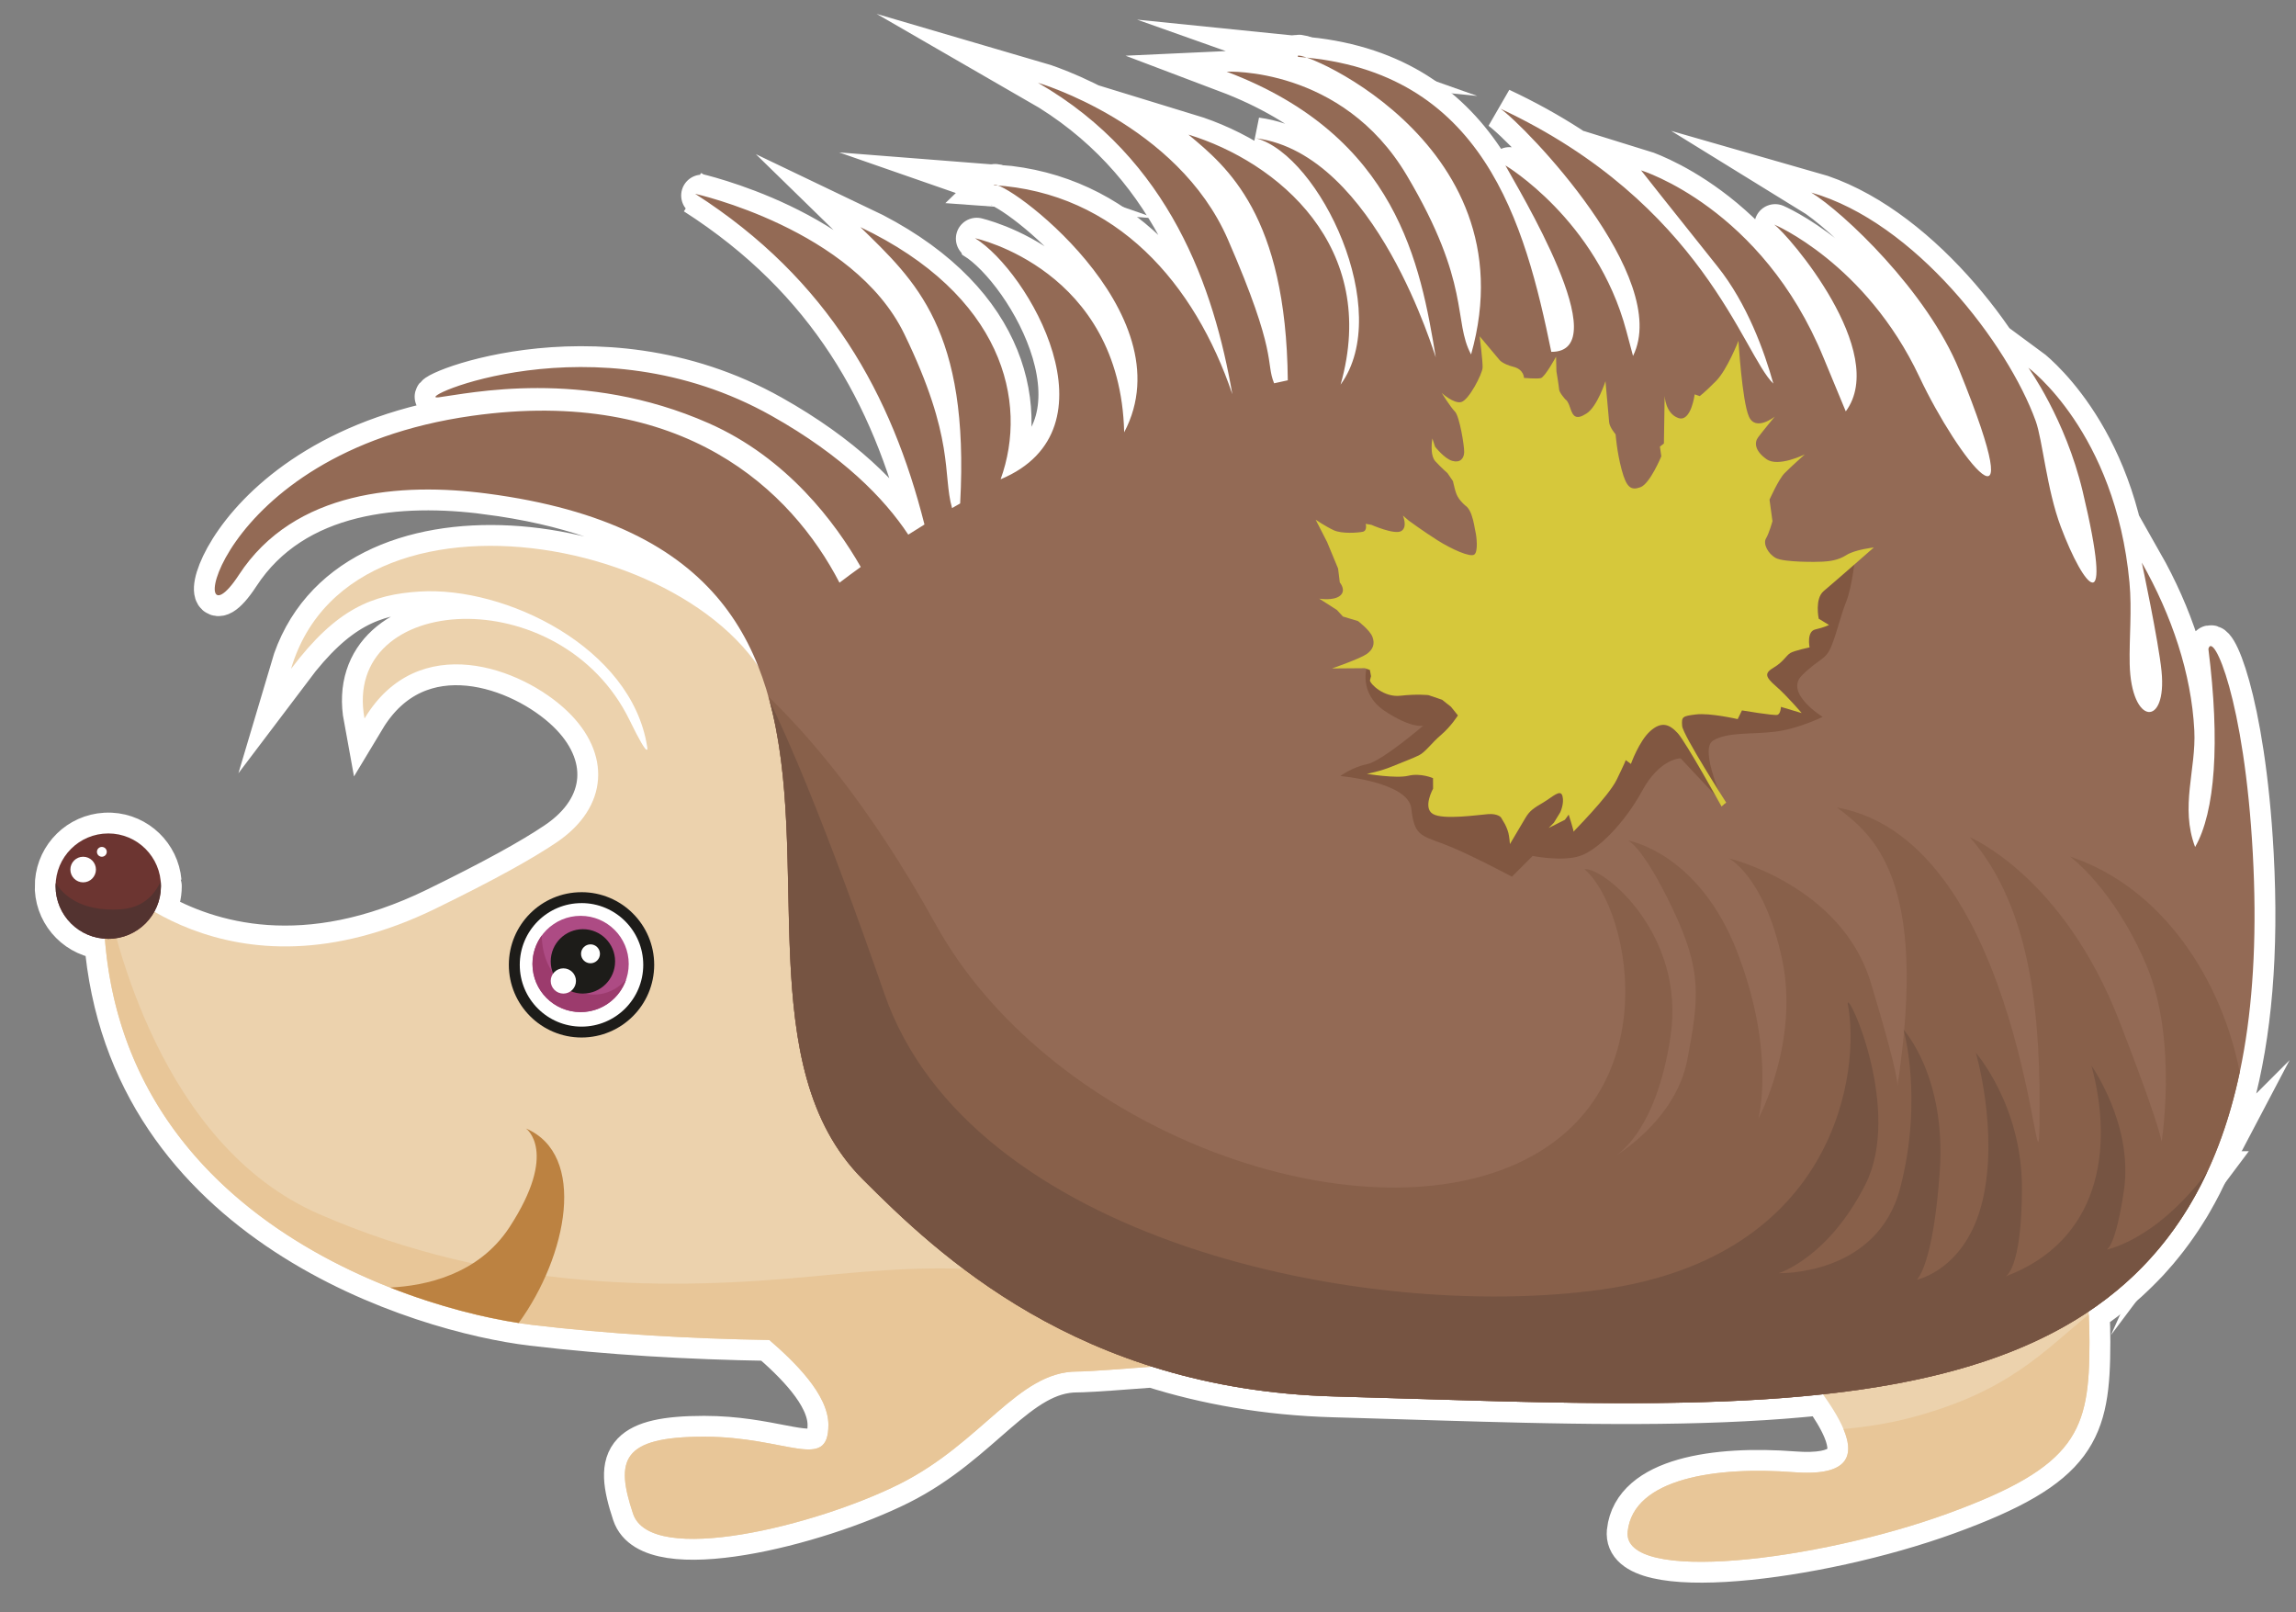 <?xml version="1.0" encoding="utf-8"?>
<!-- Generator: Adobe Illustrator 17.0.0, SVG Export Plug-In . SVG Version: 6.00 Build 0)  -->
<!DOCTYPE svg PUBLIC "-//W3C//DTD SVG 1.1 Basic//EN" "http://www.w3.org/Graphics/SVG/1.1/DTD/svg11-basic.dtd">
<svg version="1.1" baseProfile="basic" id="Слой_1"
	 xmlns="http://www.w3.org/2000/svg" xmlns:xlink="http://www.w3.org/1999/xlink" x="0px" y="0px" width="330.458px"
	 height="231.979px" viewBox="0 0 330.458 231.979" xml:space="preserve">
<rect x="0" y="0" width="330.458" height="231.979" fill="#808080" stroke="none"/>
<g>
	<path fill="#FFFFFF" stroke="#FFFFFF" stroke-width="6" stroke-miterlimit="10" d="M186.848,8.186
		c0.446,0.033,0.872,0.086,1.306,0.13C187.101,7.943,186.58,7.9,186.848,8.186z"/>
	<path fill="#FFFFFF" stroke="#FFFFFF" stroke-width="6" stroke-miterlimit="10" d="M143.003,26.648
		c0.213,0.013,0.421,0.036,0.632,0.052C143.316,26.589,143.091,26.562,143.003,26.648z"/>
	<path fill="#FFFFFF" stroke="#FFFFFF" stroke-width="6" stroke-miterlimit="10" d="M309.876,180.667
		c0.216-0.244,0.434-0.485,0.645-0.735c0.254-0.299,0.501-0.608,0.749-0.915c0.203-0.252,0.406-0.504,0.604-0.761
		c0.245-0.317,0.486-0.64,0.724-0.965c0.189-0.258,0.376-0.519,0.56-0.782c0.237-0.338,0.472-0.677,0.703-1.024
		c0.173-0.26,0.342-0.527,0.511-0.792c0.231-0.362,0.463-0.724,0.687-1.096c0.145-0.242,0.284-0.492,0.427-0.737
		c0.45-0.778,0.885-1.575,1.304-2.393c0.014-0.027,0.028-0.054,0.042-0.081c0.281-0.551,0.554-1.111,0.82-1.68
		c0.005-0.01,0.01-0.02,0.015-0.03c-0.001,0.001-0.001,0.002-0.002,0.003c0.039-0.085,0.078-0.17,0.117-0.255
		c0.118-0.257,0.24-0.51,0.355-0.771c0.196-0.443,0.383-0.896,0.571-1.35c0.118-0.286,0.236-0.57,0.35-0.861
		c0.181-0.459,0.357-0.925,0.529-1.395c0.108-0.295,0.214-0.592,0.319-0.891c0.169-0.484,0.336-0.972,0.496-1.468
		c0.093-0.289,0.183-0.583,0.273-0.876c0.161-0.522,0.322-1.045,0.473-1.581c0.065-0.232,0.125-0.47,0.189-0.704
		c2.623-9.657,3.68-21.393,2.907-35.673c-1.205-22.215-5.732-32.096-6.393-29.464c1.696,13.457,0.98,23.451-1.911,28.507
		c-2.188-5.788,0.169-11.164-0.116-16.782c-0.418-8.219-3.259-16.559-7.556-24.152c0,0,2.41,11.337,2.838,15.621
		c0.816,8.159-4.38,7.849-4.583-1.025c-0.082-3.713,0.343-7.733-0.032-11.755c-2.025-21.668-14.554-30.883-14.554-30.883
		s5.317,7.347,7.809,17.746c4.625,19.337,0.222,14.073-3.142,5.13c-2.019-5.362-2.619-12.471-3.607-15.206
		c-4.009-11.082-17.392-28.622-32.305-32.879c4.617,2.839,16.689,14.2,21.306,25.561c10.779,26.547-0.156,12.825-5.743,0.962
		c-7.727-16.385-20.999-21.987-20.888-21.908c2.043,1.456,16.573,18.351,10.294,26.877c-0.94-2.238-1.997-4.791-3.192-7.701
		c-8.872-21.658-26.272-26.988-26.272-26.988s3.906,4.973,11.007,13.845c4.268,5.338,6.739,12.207,8.031,16.845
		c-4.371-4.207-10.032-25.873-39.277-39.562c3.546,2.479,24.699,24.287,19.083,35.582c-0.296-1.094-0.622-2.305-0.973-3.634
		c-4.26-15.973-17.397-23.785-17.397-23.782c1.736,3.23,16.192,26.88,6.607,26.827c-3.724-18.156-9.543-39.733-35.122-42.318
		c6.221,2.202,31.138,15.992,23.576,42.691c-2.627-4.855,0.069-10.069-9.26-25.78c-9.329-15.716-25.918-14.913-25.918-14.913
		c24.614,9.308,27.902,27.842,30.098,41.111c-0.087,0.008-8.549-29.231-25.838-31.525c9.136,2.511,19.861,24.819,12.136,35.453
		c5.658-19.868-9.118-32.078-21.898-35.981c5.526,4.603,14.067,11.575,14.3,35.357c-0.661,0.14-1.322,0.286-1.969,0.431
		c-1.273-3.097,0.608-4.022-6.654-20.703c-7.257-16.678-27.334-22.545-27.334-22.545c19.067,10.981,25.344,29.63,27.976,44.821
		c-5.299-15.671-16.388-28.7-33.734-30.033c4.211,1.463,26.691,19.38,18.166,35.514c-0.56-23.465-21.462-27.934-21.459-27.931
		c7.656,4.73,20.909,27.497,3.676,34.691c4.076-11.25,0.222-26.559-20.185-36.29c7.915,7.727,15.735,14.76,14.361,39.768
		c-0.393,0.219-0.777,0.444-1.165,0.666c-1.395-4.879,0.466-9.929-6.876-25.059c-7.344-15.133-30.109-20.17-30.106-20.17
		c19.319,12.373,28.317,29.017,33.011,47.593c-0.788,0.486-1.57,0.973-2.331,1.459c-3.473-5.244-9.438-11.346-19.673-17.099
		c-25.561-14.379-52.186-2.132-47.929-2.661c4.26-0.536,20.772-4.262,38.875,3.724c11.321,4.992,18.272,14.366,21.887,20.685
		c-1.052,0.759-2.077,1.512-3.06,2.265c-6.866-13.253-22.463-28.304-52.905-24.012c-37.81,5.323-41.541,35.144-33.547,22.897
		C42.358,70.493,57.8,69.425,70.049,71.022h0v0.001c23.582,3.076,34.201,12.601,39.072,24.848
		c-13.589-19.769-59.325-26.339-67.233,0.387c6.578-8.721,11.742-10.708,18.526-11.131c12.302-0.764,30.473,8.026,32.725,22.302
		c0,0,0.525,2.471-2.519-3.779c-9.931-20.373-41.507-18.425-38.156-0.251c7.701-12.802,22.585-7.387,29.205-1.039
		c6.311,6.052,5.954,13.798-1.57,18.872c-3.575,2.415-9.057,5.444-17.331,9.487c-18.863,9.225-32.765,4.983-40.558,0.484
		c0.605-1.089,0.953-2.342,0.954-3.677c0-0.235-0.033-0.68-0.034-0.677c-0.332-3.744-3.381-6.713-7.164-6.9
		c-0.126-0.006-0.253-0.009-0.38-0.009c0,0-0.292,0.006-0.436,0.014c-3.783,0.214-6.812,3.2-7.115,6.957
		c-0.005,0.058-0.03,0.904-0.022,1.047c0.214,3.821,3.261,6.878,7.079,7.126c3.232,41.179,45.798,53.716,61.498,55.584
		c11.052,1.311,22.622,1.982,34.139,2.17c3.526,3.053,8.499,7.805,8.502,12.21c0,1.49-0.285,2.41-0.856,2.938
		c-2.039,1.884-7.72-1.234-17.037-1.232c-5.593,0-8.752,0.749-10.266,2.334c-1.717,1.797-1.32,4.668,0.038,8.743
		c2.555,7.669,26.419,1.702,38.346-4.26c11.929-5.97,17.04-16.192,25.566-16.192c0.206,0,0.474-0.007,0.772-0.018
		c0.011,0,0.022-0.001,0.034-0.001c1.847-0.067,5.357-0.324,10.025-0.681c7.621,2.401,16.284,4.008,26.144,4.282
		c0.106,0.003,0.212,0.006,0.318,0.009c0.871,0.024,1.74,0.049,2.607,0.074c0.176,0.005,0.35,0.01,0.526,0.016
		c8.171,0.24,16.173,0.509,23.938,0.684c0.031,0.001,0.062,0.001,0.093,0.002c1.022,0.023,2.039,0.044,3.052,0.063
		c0.129,0.002,0.258,0.005,0.387,0.007c0.948,0.018,1.891,0.033,2.831,0.047c0.134,0.002,0.268,0.004,0.401,0.006
		c0.984,0.014,1.965,0.026,2.941,0.035c0.071,0.001,0.142,0.002,0.213,0.002c2.119,0.019,4.218,0.027,6.293,0.02
		c0.09,0,0.18-0.001,0.27-0.002c0.901-0.004,1.799-0.01,2.691-0.02c0.229-0.002,0.458-0.006,0.687-0.009
		c0.757-0.009,1.511-0.021,2.261-0.035c0.271-0.005,0.542-0.011,0.813-0.016c0.72-0.015,1.436-0.033,2.15-0.053
		c0.27-0.008,0.54-0.015,0.808-0.023c0.754-0.023,1.504-0.049,2.251-0.078c0.209-0.008,0.419-0.015,0.628-0.023
		c1.921-0.078,3.818-0.174,5.689-0.293c0.194-0.012,0.385-0.027,0.579-0.039c0.72-0.048,1.437-0.098,2.149-0.152
		c0.29-0.022,0.578-0.046,0.867-0.07c0.616-0.05,1.229-0.102,1.839-0.157c0.313-0.028,0.625-0.058,0.937-0.087
		c0.593-0.057,1.182-0.116,1.769-0.179c0.125-0.013,0.253-0.025,0.378-0.038c1.348,1.874,2.366,3.562,2.978,5.026
		c0.1,0.239,0.187,0.471,0.266,0.698c0.024,0.071,0.044,0.139,0.066,0.208c0.053,0.166,0.1,0.329,0.141,0.489
		c0.018,0.071,0.035,0.142,0.051,0.211c0.039,0.177,0.07,0.348,0.093,0.516c0.005,0.038,0.014,0.078,0.018,0.116
		c0.023,0.205,0.033,0.403,0.03,0.595c-0.001,0.038-0.005,0.074-0.007,0.112c-0.007,0.153-0.022,0.301-0.046,0.444
		c-0.008,0.047-0.017,0.093-0.027,0.138c-0.032,0.145-0.073,0.285-0.124,0.419c-0.01,0.026-0.017,0.053-0.028,0.079
		c-0.067,0.161-0.149,0.314-0.246,0.458c-0.012,0.017-0.026,0.033-0.038,0.05c-0.087,0.123-0.187,0.24-0.297,0.35
		c-0.03,0.03-0.062,0.06-0.094,0.089c-0.11,0.101-0.231,0.197-0.363,0.287c-0.028,0.019-0.054,0.04-0.083,0.059
		c-0.167,0.107-0.349,0.207-0.55,0.297c-0.012,0.005-0.025,0.009-0.037,0.015c-0.185,0.081-0.386,0.153-0.598,0.218
		c-0.055,0.017-0.112,0.033-0.169,0.049c-0.191,0.054-0.392,0.101-0.604,0.143c-0.055,0.011-0.108,0.023-0.165,0.033
		c-0.541,0.096-1.151,0.156-1.831,0.178c-0.082,0.003-0.167,0.004-0.25,0.005c-0.275,0.005-0.562,0.004-0.86-0.002
		c-0.086-0.002-0.17-0.003-0.257-0.006c-0.385-0.013-0.783-0.033-1.205-0.066c-11.079-0.851-23.011,0.853-23.859,8.52
		c0,0,0,0.001,0,0.001v0c-0.851,7.672,27.266,4.263,46.016-2.553c18.748-6.818,20.45-11.934,20.45-24.712c0,0,0,0,0,0
		c0,0,0,0,0-0.001c0-0.731-0.01-1.437-0.028-2.122c-0.009-0.353-0.025-0.689-0.038-1.031c-0.01-0.266-0.017-0.543-0.029-0.801
		c-0.001,0.001-0.003,0.002-0.004,0.004c-0.007-0.138-0.01-0.287-0.018-0.423c0.182-0.122,0.356-0.252,0.536-0.376
		c0.299-0.206,0.598-0.413,0.892-0.625c0.287-0.207,0.571-0.418,0.854-0.631c0.282-0.212,0.56-0.428,0.837-0.646
		c0.282-0.222,0.562-0.445,0.839-0.673c0.268-0.221,0.531-0.448,0.794-0.675c0.273-0.236,0.548-0.47,0.817-0.712
		c0.26-0.235,0.513-0.478,0.768-0.719c0.463-0.437,0.917-0.884,1.363-1.341c0.002-0.002,0.004-0.004,0.006-0.006
		c0.025-0.026,0.051-0.052,0.076-0.078c0.236-0.243,0.477-0.482,0.708-0.731C309.367,181.249,309.62,180.956,309.876,180.667z"/>
	<polygon fill="#FFFFFF" stroke="#FFFFFF" stroke-width="6" stroke-miterlimit="10" points="317.67,168.666 317.67,168.666 
		317.665,168.676 317.673,168.666 	"/>
</g>
<g id="Слой_x0020_1_1_">
	<g id="_539177400">
		<path fill="#ECD2AD" d="M15.027,125.679c0,0,17.495,19.831,47.741,5.04c8.274-4.043,13.756-7.072,17.331-9.487
			c7.524-5.074,7.881-12.82,1.57-18.872c-6.62-6.348-21.504-11.763-29.205,1.039c-3.351-18.174,28.225-20.122,38.156,0.251
			c3.044,6.25,2.519,3.779,2.519,3.779c-2.252-14.276-20.423-23.066-32.725-22.302c-6.784,0.423-11.948,2.41-18.526,11.131
			c9.065-30.637,67.85-17.521,70.918,9.078c2.265,19.628,11.145-26.449,17.667-5.225c6.142-5.116-1.017,70.852-1.017,70.852
			c0-0.003,156.792,1.699,162.754,2.556c5.965,0.854,8.523,6.813,8.523,19.599c0,12.778-1.702,17.894-20.45,24.712
			c-18.75,6.816-46.867,10.225-46.016,2.553c0.848-7.667,12.78-9.371,23.859-8.52c11.076,0.854,9.374-5.108,1.707-14.485
			c-7.672-9.374-96.291,0-104.812,0c-8.526,0-13.637,10.222-25.566,16.192c-11.927,5.962-35.791,11.929-38.346,4.26
			c-2.556-7.669-1.705-11.076,10.227-11.076c11.927-0.003,17.894,5.108,17.894-1.707c-0.003-4.405-4.976-9.157-8.502-12.21
			c-11.517-0.188-23.087-0.859-34.139-2.17c-16.837-2.003-64.581-16.271-61.563-64.985L15.027,125.679L15.027,125.679z"/>
		<path fill="#E8C698" d="M300.638,189.163c0.061,1.237,0.095,2.553,0.095,3.954c0,12.778-1.702,17.894-20.45,24.712
			c-18.75,6.816-46.867,10.225-46.016,2.553c0.848-7.667,12.78-9.371,23.859-8.52c7.294,0.563,9.046-1.834,7.202-6.213
			c3.457-0.314,6.668-0.84,9.596-1.609C289.091,200.332,294.121,194.457,300.638,189.163L300.638,189.163z M193.68,194.655
			c-18.856,1.202-35.233,2.722-38.658,2.722c-8.526,0-13.637,10.222-25.566,16.192c-11.927,5.962-35.791,11.929-38.346,4.26
			c-2.556-7.669-1.705-11.076,10.227-11.076c11.927-0.003,17.894,5.108,17.894-1.707c-0.003-4.405-4.976-9.157-8.502-12.21
			c-11.517-0.188-23.087-0.859-34.139-2.17c-16.655-1.982-63.521-15.965-61.634-63.389c1.409,7.627,8.293,37.546,30.931,47.424
			c26.028,11.356,51.108,10.885,70.984,8.991c19.874-1.89,31.705-2.841,68.616,8.52c2.754,0.848,5.486,1.662,8.195,2.442h-0.002
			V194.655z"/>
		<path fill="#936A55" d="M70.049,71.022C57.8,69.425,42.358,70.493,34.375,82.74c-7.994,12.247-4.263-17.574,33.547-22.897
			c30.442-4.292,46.039,10.759,52.905,24.012c0.983-0.753,2.008-1.506,3.06-2.265c-3.615-6.319-10.566-15.693-21.887-20.685
			c-18.103-7.986-34.615-4.26-38.875-3.724c-4.257,0.529,22.368-11.718,47.929,2.661c10.235,5.753,16.2,11.855,19.673,17.099
			c0.761-0.486,1.543-0.973,2.331-1.459c-4.694-18.576-13.692-35.22-33.011-47.593c-0.003,0,22.762,5.037,30.106,20.17
			c7.342,15.13,5.481,20.18,6.876,25.059c0.388-0.222,0.772-0.447,1.165-0.666c1.374-25.008-6.446-32.041-14.361-39.768
			c20.407,9.731,24.261,25.04,20.185,36.29c17.233-7.194,3.98-29.961-3.676-34.691c-0.003-0.003,20.899,4.466,21.459,27.931
			c9.17-17.355-17.548-36.785-18.798-35.566c17.712,1.06,29.002,14.223,34.366,30.085c-2.632-15.191-8.909-33.84-27.976-44.821
			c0,0,20.077,5.867,27.334,22.545c7.262,16.681,5.381,17.606,6.654,20.703c0.647-0.145,1.308-0.291,1.969-0.431
			c-0.233-23.782-8.774-30.754-14.3-35.357c12.78,3.903,27.556,16.113,21.898,35.981c7.725-10.634-3-32.942-12.136-35.453
			c17.289,2.294,25.751,31.533,25.838,31.525c-2.196-13.269-5.484-31.803-30.098-41.111c0,0,16.589-0.803,25.918,14.913
			c9.329,15.711,6.633,20.925,9.26,25.78c8.843-31.222-26.734-44.795-24.882-42.821c26.702,1.966,32.641,23.983,36.428,42.448
			c9.585,0.053-4.871-23.597-6.607-26.827c0-0.003,13.137,7.809,17.397,23.782c0.351,1.329,0.677,2.54,0.973,3.634
			c5.616-11.295-15.537-33.103-19.083-35.582c29.245,13.689,34.906,35.355,39.277,39.562c-1.292-4.638-3.763-11.507-8.031-16.845
			c-7.101-8.872-11.007-13.845-11.007-13.845s17.4,5.33,26.272,26.988c1.195,2.91,2.252,5.463,3.192,7.701
			c6.279-8.526-8.251-25.421-10.294-26.877c-0.111-0.079,13.161,5.523,20.888,21.908c5.587,11.863,16.522,25.585,5.743-0.962
			c-4.617-11.361-16.689-22.722-21.306-25.561c14.913,4.257,28.296,21.797,32.305,32.879c0.988,2.735,1.588,9.844,3.607,15.206
			c3.364,8.943,7.767,14.207,3.142-5.13c-2.492-10.399-7.809-17.746-7.809-17.746s12.529,9.215,14.554,30.883
			c0.375,4.022-0.05,8.042,0.032,11.755c0.203,8.874,5.399,9.184,4.583,1.025c-0.428-4.284-2.838-15.621-2.838-15.621
			c4.297,7.593,7.138,15.933,7.556,24.152c0.285,5.618-2.072,10.994,0.116,16.782c2.891-5.056,3.607-15.05,1.911-28.507
			c0.661-2.632,5.188,7.249,6.393,29.464c4.675,86.373-57.189,80.192-132.246,78.107c-36.872-1.023-57.158-20.59-67.81-31.24
			C97.719,143.244,138.518,79.953,70.049,71.022L70.049,71.022L70.049,71.022z"/>
		<path fill="#815741" d="M196.743,95.924c0,0-1.279,3.835,2.556,6.388c3.832,2.553,5.537,2.127,5.537,2.127
			s-5.962,5.114-8.092,5.539c-2.127,0.425-3.835,1.699-3.835,1.699s9.799,0.859,10.222,4.688c0.425,3.832,1.276,3.835,4.683,5.111
			c3.409,1.276,9.794,4.686,9.794,4.686l2.984-2.984c0,0,4.257,0.851,6.816,0c2.553-0.851,6.388-4.686,8.94-9.366
			c2.556-4.688,5.537-4.686,5.537-4.686l6.388,6.81c0,0-3.832-8.089-1.705-9.366c2.13-1.276,5.539-0.851,8.943-1.276
			c3.409-0.431,6.813-2.13,6.813-2.13s-5.534-3.407-2.978-5.962c2.553-2.553,3.407-2.127,4.26-4.257
			c0.848-2.13,1.276-4.263,2.127-6.393c0.848-2.127,1.279-6.385,1.279-6.385c0-0.003-4.26,6.813-20.019,9.797
			c-15.756,2.978-22.995,2.981-27.252,1.702C215.48,90.388,196.743,95.924,196.743,95.924L196.743,95.924z"/>
		<path fill="#88604A" d="M322.361,154.297c-11.266,53.257-65.955,48.452-130.364,46.663c-36.872-1.023-57.158-20.59-67.81-31.24
			c-16.295-16.301-7.098-46.557-13.602-69.489c5.338,5.175,14.271,15.04,24.081,32.781c15.825,28.608,57.221,44.438,81.571,35.305
			c24.345-9.131,18.584-37.522,11.784-43.251c2.968-0.222,14.559,9.498,12.429,23.978c-2.127,14.48-8.24,17.482-8.24,17.482
			s8.943-5.106,10.648-14.049c1.699-8.943,2.127-12.775-2.13-21.718s-6.39-9.797-6.39-9.797s10.22,1.705,15.756,16.184
			c5.539,14.477,2.981,23.846,2.981,23.846s5.962-11.073,3.409-23c-2.558-11.921-7.664-14.474-7.664-14.474
			c-0.003,0,16.182,3.835,20.439,17.884c4.257,14.054,3.832,14.91,3.832,14.91c4.532-29.874-3.496-36.177-8.689-40.106
			c27.178,4.884,28.922,60.437,29.131,45.64c0.211-14.799-0.93-30.986-10.019-41.362c-0.003,0,13.425,5.587,21.517,26.457
			c8.089,20.867,5.959,18.314,5.959,18.314c0-0.003,2.632-15.257-2.053-26.33c-4.686-11.07-10.999-15.658-10.999-15.658
			C311.177,127.669,319.739,140.893,322.361,154.297L322.361,154.297z"/>
		<path fill="#765442" d="M317.67,168.666c-17.685,37.939-67.744,33.901-125.674,32.294c-36.872-1.023-57.158-20.59-67.81-31.24
			c-16.147-16.15-7.257-46.008-13.42-68.865c2.4,4.9,7.791,16.98,16.517,42.139c12.302,35.492,69.084,47.324,103.16,42.593
			c34.07-4.738,37.382-31.705,35.49-41.171c0.063-1.882,7.918,15.473,2.529,26.081c-5.389,10.605-12.463,12.725-12.463,12.725
			c-0.003-0.003,14.192,0.47,17.506-12.307c3.311-12.778,0.476-22.712,0.476-22.712c-0.003-0.003,6.15,6.625,5.206,20.347
			c-0.951,13.726-3.317,15.619-3.317,15.619s7.098-1.422,9.466-11.359c2.365-9.939-0.949-21.298-0.949-21.298
			c-0.003,0,6.625,7.577,6.625,19.403c0,11.832-2.365,12.778-2.365,12.778c13.467-5.056,15.669-18.195,12.365-30.344
			c0,0,6.092,8.576,4.67,18.042c-1.419,9.458-2.838,8.515-2.838,8.515s7.114-1.017,14.829-11.24L317.67,168.666L317.67,168.666z"/>
		<path fill="#BC8241" d="M74.65,190.392c-4.812-0.735-11.419-2.315-18.497-5.103c5.058-0.243,12.714-1.845,17.181-8.692
			c7.098-10.888,2.368-14.197,2.368-14.197c8.811,3.784,5.983,18.293-1.052,27.995C74.65,190.395,74.65,190.392,74.65,190.392z"/>
		<path fill="#1D1C19" d="M83.696,128.393c5.777,0,10.46,4.683,10.46,10.457c-0.003,5.774-4.683,10.457-10.46,10.457
			c-5.774,0-10.46-4.683-10.46-10.457s4.686-10.455,10.46-10.455V128.393z"/>
		<path fill="#FFFFFF" d="M83.694,129.963c4.908,0,8.888,3.983,8.888,8.893c-0.003,4.905-3.977,8.885-8.888,8.885
			c-4.905,0-8.885-3.98-8.885-8.885c0-4.91,3.98-8.89,8.885-8.89V129.963z"/>
		<path fill="#AD4B84" d="M83.567,131.797c3.821,0,6.924,3.1,6.924,6.924c0,3.827-3.103,6.929-6.924,6.929
			c-3.829,0-6.932-3.1-6.932-6.929C76.635,134.897,79.738,131.797,83.567,131.797L83.567,131.797z"/>
		<path fill="#9C3B6D" d="M90.124,140.946c-0.93,2.735-3.515,4.704-6.557,4.704c-3.829,0-6.932-3.1-6.932-6.929
			c0-1.533,0.499-2.947,1.34-4.091c0.005,1.469,0.367,5.563,4.197,7.627C85.007,143.785,88.102,143.282,90.124,140.946
			L90.124,140.946z"/>
		<path fill="#1D1C19" d="M83.9,133.718c2.556,0,4.63,2.077,4.63,4.635c0,2.556-2.075,4.633-4.63,4.633
			c-2.558,0-4.635-2.077-4.635-4.633C79.265,135.796,81.342,133.718,83.9,133.718L83.9,133.718z"/>
		<path fill="#FFFFFF" d="M81.085,139.353c0.999,0,1.813,0.811,1.813,1.816c0,1.002-0.814,1.818-1.813,1.818
			c-1.004,0-1.821-0.817-1.821-1.818C79.265,140.164,80.081,139.353,81.085,139.353L81.085,139.353z"/>
		<path fill="#FFFFFF" d="M84.989,135.901c0.753,0,1.361,0.613,1.361,1.361c0,0.751-0.608,1.361-1.361,1.361
			c-0.756,0-1.361-0.608-1.361-1.361c0-0.748,0.605-1.358,1.361-1.358V135.901z"/>
		<path fill="#D6C83B" d="M226.471,119.709c-0.106,0.005,4.982-4.995,6.213-7.5c1.226-2.516,1.308-2.82,1.308-2.82l0.743,0.547
			c0,0,1.179-3.303,2.788-4.731c1.609-1.43,2.751-1.004,3.954,0.314c1.202,1.327,6.3,10.539,6.3,10.539l0.669-0.558
			c0,0-6.245-9.728-6.34-11.034c-0.092-1.303,0-1.411,1.998-1.652c2.001-0.246,5.996,0.674,5.996,0.674l0.616-1.253
			c0,0,4.596,0.777,5.09,0.642c0.492-0.14,0.521-1.15,0.521-1.15l2.986,0.893c0,0-2.093-2.468-3.702-3.864
			c-1.615-1.401-1.649-1.897-0.299-2.701c1.353-0.803,1.792-1.742,2.371-2.085c0.579-0.341,2.764-0.806,2.764-0.806
			c0-0.003-0.462-2.286,0.825-2.579c1.29-0.293,1.969-0.645,1.969-0.645l-1.477-0.901c0,0-0.608-2.881,0.724-3.985
			c1.329-1.105,7.209-6.266,7.209-6.266s-2.704,0.296-3.954,1.094c-1.255,0.793-2.46,0.877-3.359,0.946
			c-0.904,0.063-5.637,0.103-6.792-0.521s-1.866-2.08-1.414-2.82c0.449-0.74,0.928-2.489,0.928-2.489l-0.423-3.095
			c0,0,1.3-2.915,2.146-3.784c0.843-0.867,2.931-2.727,2.931-2.727c0-0.003-3.798,1.887-5.494,0.698
			c-1.702-1.195-1.786-2.389-1.237-3.137c0.55-0.748,2.408-2.997,2.408-2.997s-2.767,2.215-3.732-0.037
			c-0.97-2.246-1.491-10.878-1.491-10.878s-1.615,4.149-3.214,5.774c-1.599,1.628-2.363,2.188-2.363,2.188l-0.727-0.251
			c0,0-0.513,4.07-2.371,3.399c-1.863-0.677-1.948-3.19-1.948-3.19l-0.108,6.866l-0.576,0.444l0.203,1.395
			c0,0-1.628,3.948-3.005,4.45s-2.014,0.048-2.704-2.529c-0.69-2.571-0.869-5.077-0.869-5.077s-0.883-1.044-0.93-1.747
			c-0.053-0.703-0.529-5.909-0.529-5.909c0-0.003-1.155,3.61-2.693,4.63c-1.538,1.012-1.982,0.444-2.368-0.737
			c-0.386-1.184-0.698-1.258-0.698-1.258c0-0.003-0.875-0.951-0.912-1.448c-0.034-0.505-0.386-2.593-0.386-2.593l-0.056-2.117
			c0,0-1.599,2.939-2.193,3.081c-0.597,0.143-2.423-0.029-2.423-0.029s0.013-1.21-1.525-1.599c-1.541-0.394-1.985-0.967-1.985-0.967
			l-2.87-3.425c0,0,0.46,3.599,0.425,4.506c-0.034,0.909-1.979,4.678-3.071,4.958c-1.086,0.283-2.815-1.308-2.815-1.308
			s1.253,2.027,1.911,2.688c0.647,0.658,1.358,4.945,1.324,5.851c-0.034,0.912-0.595,1.557-1.723,1.234
			c-1.134-0.322-2.468-2.04-2.468-2.04l-0.386-1.184c0,0-0.436,2.355,0.439,3.298c0.875,0.946,1.734,1.689,1.734,1.689l0.788,1.152
			c0,0,0.153,0.698,0.288,1.189c0.137,0.494,0.267,0.888,0.6,1.366c0.338,0.484,0.877,0.951,0.877,0.951
			c-0.003-0.003,0.523,0.262,0.904,1.343c0.378,1.078,0.436,1.884,0.581,2.482c0.143,0.592,0.404,2.791-0.172,3.232
			c-0.571,0.447-3.277-0.769-5.286-2.038c-2.008-1.269-4.133-2.825-4.133-2.825l-0.864-0.743c0,0,0.724,1.66-0.243,2.233
			c-0.965,0.568-4.297-0.901-4.297-0.901l-0.814-0.143c0,0,0.27,0.991-0.425,1.142c-0.695,0.148-3,0.314-4.149-0.209
			c-1.144-0.523-2.627-1.525-2.627-1.525l1.644,3.208l1.583,3.821l0.246,1.998c0,0,0.988,1.136,0.034,1.913
			c-0.954,0.772-2.994,0.42-2.994,0.42l2.54,1.625l0.872,0.946l2.164,0.653c0,0,1.705,1.287,2.08,2.267
			c0.373,0.98,0.127,1.81-0.83,2.482c-0.959,0.674-4.99,2.072-4.99,2.072l4.733-0.037l0.721,0.251l0.164,0.893l-0.156,0.616
			c0.034,0.499,1.995,2.479,4.395,2.201c2.397-0.272,4.028-0.085,4.028-0.085l1.961,0.666l1.284,1.015l0.994,1.237
			c0,0-0.994,1.586-2.418,2.799c-1.424,1.213-2.241,2.479-3.216,2.955c-0.975,0.47-2.053,0.854-3.816,1.583
			c-1.76,0.732-3.655,1.07-3.655,1.07s4.189,0.703,5.97,0.277c1.781-0.433,3.552,0.346,3.552,0.346l0.008,1.512
			c0,0-1.517,2.73-0.04,3.631c1.477,0.904,6.565,0.132,7.968,0.032c1.403-0.098,1.847,0.476,1.847,0.476l0.571,0.967
			c0,0,0.354,0.679,0.497,1.274c0.145,0.592,0.217,1.596,0.217,1.596c-0.003,0,1.615-2.741,2.246-3.79
			c0.632-1.057,1.213-1.403,2.563-2.201c1.35-0.806,2.479-1.995,2.759-0.906c0.277,1.089-0.336,2.344-0.336,2.344l-0.904,1.477
			l-0.751,0.758l2.336-1.179l0.547-0.743C225.784,117.238,226.569,119.701,226.471,119.709z"/>
		<path fill="#6C3531" d="M15.585,119.939c4.186,0,7.579,3.401,7.579,7.587c-0.003,4.186-3.393,7.582-7.579,7.582
			C11.393,135.106,8,131.712,8,127.526c0-4.189,3.393-7.585,7.585-7.585V119.939z"/>
		<path fill="#533330" d="M23.135,126.839c0.016,0.225,0.029,0.452,0.029,0.687c-0.003,4.186-3.393,7.582-7.579,7.582
			C11.393,135.106,8,131.712,8,127.526c0-0.156,0.003-0.307,0.013-0.455c1.039,1.654,3.576,4.165,9.332,3.79
			C20.416,130.663,22.155,128.948,23.135,126.839L23.135,126.839z"/>
		<path fill="#FFFFFF" d="M11.967,123.293c1.017,0,1.842,0.827,1.842,1.845c-0.003,1.015-0.825,1.842-1.842,1.842
			s-1.839-0.825-1.839-1.842C10.127,124.12,10.952,123.293,11.967,123.293L11.967,123.293z"/>
		<path fill="#FFFFFF" d="M14.66,121.881c0.391,0,0.708,0.314,0.708,0.706c-0.003,0.388-0.317,0.706-0.708,0.706
			s-0.708-0.314-0.708-0.706C13.951,122.193,14.269,121.881,14.66,121.881L14.66,121.881z"/>
	</g>
</g>
</svg>
